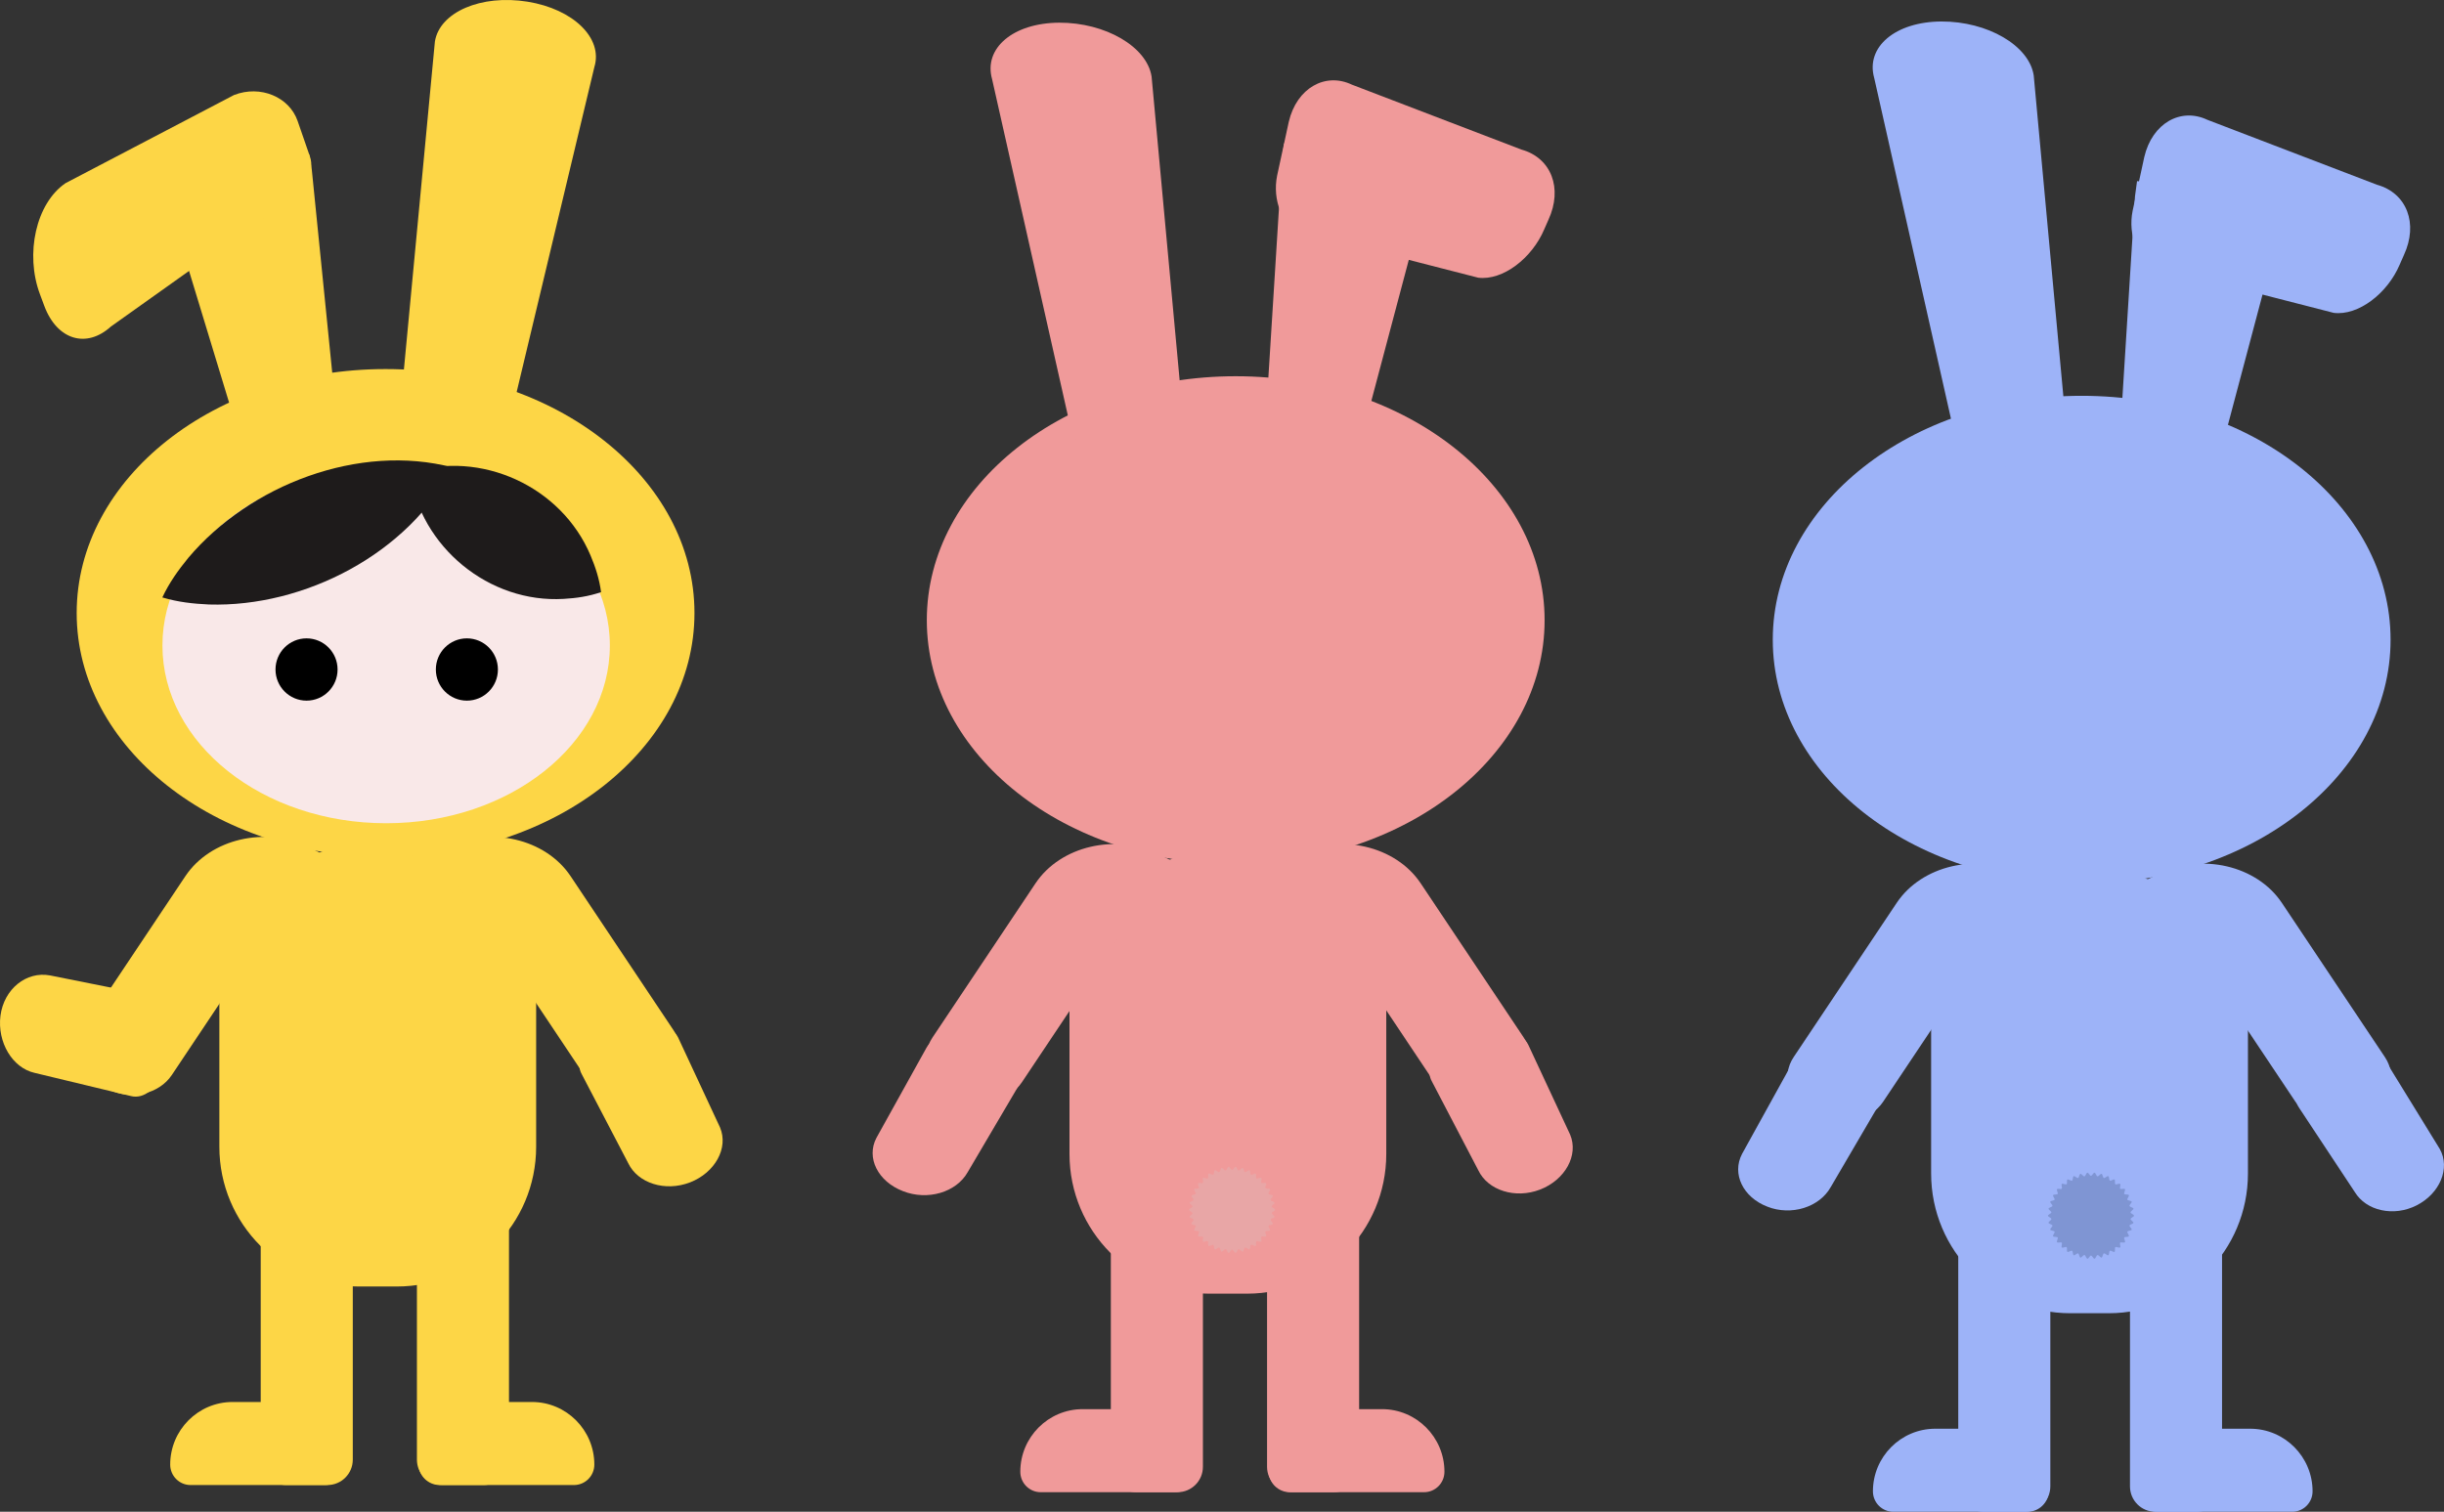 <svg width="695" height="430" viewBox="0 0 695 430" fill="none" xmlns="http://www.w3.org/2000/svg">
<rect x="0" y="0" width="695" height="430" fill="#333333" stroke="none"/>
<g clip-path="url(#clip0_345_328)">
<path d="M349.169 241.364C374.027 241.364 394.215 261.627 394.215 286.578V328.226C394.215 350.158 376.476 367.963 354.626 367.963H343.72C321.87 367.963 304.131 350.158 304.131 328.226V286.578C304.131 261.627 324.319 241.364 349.177 241.364H349.169Z" fill="#F09A9A"/>
<path d="M351.398 245.793C399.911 245.793 439.238 214.727 439.238 176.404C439.238 138.081 399.911 107.015 351.398 107.015C302.885 107.015 263.558 138.081 263.558 176.404C263.558 214.727 302.885 245.793 351.398 245.793Z" fill="#F09A9A"/>
<path d="M365.165 40.777L364.584 45.096L360.517 110.071C360.642 118.759 366.511 127.056 373.343 128.614C380.874 130.378 388.155 123.838 389.979 113.998L407.872 46.58L403.9 46.026" fill="#F09A9A"/>
<path d="M439.142 65.211L440.326 62.517C444.46 53.578 441.15 44.911 432.663 42.549L384.441 24.08C376.866 20.485 368.754 25.032 366.496 34.621L363.172 49.96C361.775 56.914 364.694 64.156 369.607 65.957L420.352 78.986C427.324 79.864 435.649 73.486 439.142 65.211Z" fill="#F09A9A"/>
<path d="M321.414 133.05C329.761 131.98 336.446 124.406 336.189 116.109L327.481 21.806C326.187 13.287 314.346 6.4 301.19 6.452C288.121 6.526 279.649 13.715 282.112 22.485L303.977 119.571C305.411 128.119 313.14 134.143 321.407 133.05H321.414Z" fill="#F09A9A"/>
<path d="M365.665 244.634L407.864 307.816C411.475 313.227 419.484 315.079 425.743 311.957L428.515 310.569C434.774 307.447 436.921 300.522 433.303 295.112L404.003 251.249C396.877 240.582 381.094 236.92 368.754 243.084L365.658 244.627L365.665 244.634Z" fill="#F09A9A"/>
<path d="M437.951 338.354C430.913 341.078 423.117 338.591 420.389 332.877L407.195 307.609C405.298 304.258 407.423 300.109 411.983 298.323L422.551 294.174C427.368 292.277 432.781 293.591 434.575 297.127L446.504 322.734C448.968 328.573 445.085 335.593 437.958 338.354H437.951Z" fill="#F09A9A"/>
<path d="M332.806 244.634L290.607 307.816C286.996 313.227 278.987 315.079 272.728 311.957L269.956 310.569C263.697 307.447 261.55 300.522 265.168 295.112L294.468 251.249C301.594 240.582 317.377 236.92 329.717 243.084L332.813 244.627L332.806 244.634Z" fill="#F09A9A"/>
<path d="M256.755 338.797C263.749 341.565 271.941 339.174 275.199 333.379L290.791 306.9C293.012 303.276 291.166 299.068 286.628 297.533L276.104 294.063C271.294 292.52 265.631 294.27 263.506 297.939L249.231 323.65C246.238 329.319 249.673 336.066 256.762 338.797H256.755Z" fill="#F09A9A"/>
<path d="M334.873 340.281H323.091C319.115 340.281 315.891 343.517 315.891 347.508V417.207C315.891 421.199 319.115 424.434 323.091 424.434H334.873C338.849 424.434 342.073 421.199 342.073 417.207V347.508C342.073 343.517 338.849 340.281 334.873 340.281Z" fill="#F09A9A"/>
<path d="M307.882 400.812H340.153V418.381C340.153 421.718 337.454 424.434 334.123 424.434H295.939C292.74 424.434 290.144 421.828 290.144 418.617C290.144 408.792 298.094 400.812 307.882 400.812Z" fill="#F09A9A"/>
<path d="M367.511 424.434H379.293C383.269 424.434 386.493 421.199 386.493 417.207V347.508C386.493 343.517 383.269 340.281 379.293 340.281H367.511C363.535 340.281 360.311 343.517 360.311 347.508V417.207C360.311 421.199 363.535 424.434 367.511 424.434Z" fill="#F09A9A"/>
<path d="M404.96 424.434H366.776C363.452 424.434 360.745 421.725 360.745 418.381V400.812H393.016C402.805 400.812 410.755 408.792 410.755 418.617C410.755 421.828 408.159 424.434 404.96 424.434Z" fill="#F09A9A"/>
<path d="M107.417 239.327C132.275 239.327 152.463 259.59 152.463 284.541V326.189C152.463 348.121 134.724 365.926 112.874 365.926H101.968C80.118 365.926 62.379 348.121 62.379 326.189V284.541C62.379 259.59 82.567 239.327 107.425 239.327H107.417Z" fill="#FDD646"/>
<path d="M109.646 243.756C158.159 243.756 197.486 212.689 197.486 174.367C197.486 136.044 158.159 104.977 109.646 104.977C61.133 104.977 21.806 136.044 21.806 174.367C21.806 212.689 61.133 243.756 109.646 243.756Z" fill="#FDD646"/>
<path d="M87.914 43.907L88.664 48.233L95.224 113.437C95.43 122.17 89.877 130.422 83.104 131.869C75.639 133.501 68.101 126.842 65.902 116.995L45.435 49.68L49.384 49.134" fill="#FDD646"/>
<path d="M12.583 86.973L11.355 83.673C7.075 72.231 10.223 57.815 18.643 52.094L66.549 27.025C74.073 24.109 82.244 27.586 84.626 34.385L88.134 44.527C89.613 48.846 86.789 54.36 81.905 57.032L31.513 92.9C24.593 99.183 16.209 96.739 12.583 86.973Z" fill="#FDD646"/>
<path d="M129.355 125.1C121.008 123.993 114.352 116.072 114.639 107.435L123.67 11.841C124.994 3.425 136.849 -1.646 150.006 0.48C163.075 2.584 171.518 10.888 169.025 19.052L146.837 111.857C145.373 120.243 137.622 126.185 129.363 125.093L129.355 125.1Z" fill="#FDD646"/>
<path d="M109.807 234.16C144.941 234.16 173.422 211.521 173.422 183.594C173.422 155.667 144.941 133.028 109.807 133.028C74.674 133.028 46.192 155.667 46.192 183.594C46.192 211.521 74.674 234.16 109.807 234.16Z" fill="#F9E8E8"/>
<path d="M123.92 242.597L166.12 305.778C169.731 311.189 177.74 313.042 183.998 309.92L186.771 308.532C193.029 305.409 195.177 298.485 191.558 293.074L162.259 249.211C155.132 238.544 139.35 234.883 127.009 241.047L123.913 242.59L123.92 242.597Z" fill="#FDD646"/>
<path d="M196.206 336.317C189.168 339.041 181.373 336.553 178.644 330.84L165.45 305.572C163.553 302.22 165.678 298.072 170.238 296.285L180.806 292.137C185.623 290.239 191.036 291.553 192.831 295.089L204.759 320.697C207.223 326.536 203.34 333.556 196.214 336.317H196.206Z" fill="#FDD646"/>
<path d="M91.054 242.597L48.855 305.778C45.244 311.189 37.235 313.042 30.976 309.92L28.204 308.532C21.945 305.409 19.798 298.485 23.416 293.074L52.716 249.211C59.842 238.544 75.625 234.883 87.965 241.047L91.061 242.59L91.054 242.597Z" fill="#FDD646"/>
<path d="M0.132 288.889C-0.831 296.455 3.537 303.726 9.796 305.151L37.279 311.765C40.897 312.68 44.766 309.565 45.95 304.796L48.722 293.849C50.002 288.903 47.774 284.186 43.721 283.337L14.245 277.447C7.494 276.17 1.132 281.307 0.132 288.889Z" fill="#FDD646"/>
<path d="M93.121 338.244H81.339C77.363 338.244 74.139 341.479 74.139 345.47V415.17C74.139 419.161 77.363 422.397 81.339 422.397H93.121C97.097 422.397 100.321 419.161 100.321 415.17V345.47C100.321 341.479 97.097 338.244 93.121 338.244Z" fill="#FDD646"/>
<path d="M66.138 398.775H98.408V416.344C98.408 419.68 95.709 422.397 92.378 422.397H54.194C50.995 422.397 48.399 419.791 48.399 416.58C48.399 406.755 56.349 398.775 66.138 398.775Z" fill="#FDD646"/>
<path d="M125.759 422.397H137.541C141.517 422.397 144.741 419.161 144.741 415.17V345.471C144.741 341.479 141.517 338.244 137.541 338.244H125.759C121.783 338.244 118.559 341.479 118.559 345.471L118.559 415.17C118.559 419.161 121.783 422.397 125.759 422.397Z" fill="#FDD646"/>
<path d="M163.215 422.397H125.031C121.707 422.397 119.001 419.688 119.001 416.344V398.775H151.272C161.06 398.775 169.01 406.755 169.01 416.58C169.01 419.791 166.414 422.397 163.215 422.397Z" fill="#FDD646"/>
<path d="M87.171 199.288C92.045 199.288 95.996 195.322 95.996 190.43C95.996 185.537 92.045 181.571 87.171 181.571C82.297 181.571 78.346 185.537 78.346 190.43C78.346 195.322 82.297 199.288 87.171 199.288Z" fill="black"/>
<path d="M132.768 199.288C137.642 199.288 141.593 195.322 141.593 190.43C141.593 185.537 137.642 181.571 132.768 181.571C127.894 181.571 123.942 185.537 123.942 190.43C123.942 195.322 127.894 199.288 132.768 199.288Z" fill="black"/>
<path d="M599.651 373.529H588.744C566.895 373.529 549.156 355.724 549.156 333.792V292.144C549.156 267.193 569.344 246.93 594.201 246.93C619.059 246.93 639.247 267.193 639.247 292.144V333.792C639.247 355.724 621.508 373.529 599.658 373.529H599.651Z" fill="#9DB3F8"/>
<path d="M591.966 251.359C640.479 251.359 679.806 220.293 679.806 181.97C679.806 143.647 640.479 112.581 591.966 112.581C543.453 112.581 504.125 143.647 504.125 181.97C504.125 220.293 543.453 251.359 591.966 251.359Z" fill="#9DB3F8"/>
<path d="M607.711 51.511L607.13 55.829L603.063 120.804C603.189 129.492 609.057 137.79 615.889 139.347C623.42 141.111 630.701 134.571 632.525 124.731L650.418 57.313L646.447 56.759" fill="#9DB3F8"/>
<path d="M682.424 75.214L683.608 72.519C687.741 63.58 684.432 54.913 675.945 52.551L627.723 34.082C620.148 30.487 612.036 35.034 609.778 44.623L606.454 59.963C605.056 66.916 607.976 74.158 612.889 75.959L663.634 88.988C670.606 89.867 678.931 83.489 682.424 75.214Z" fill="#9DB3F8"/>
<path d="M572.264 132.711C580.611 131.641 587.296 124.067 587.038 115.77L578.331 21.466C577.037 12.948 565.196 6.061 552.039 6.112C538.97 6.186 530.498 13.376 532.962 22.146L554.826 119.232C556.26 127.78 563.99 133.803 572.256 132.711H572.264Z" fill="#9DB3F8"/>
<path d="M577.698 250.2L535.499 313.382C531.888 318.792 523.879 320.645 517.62 317.523L514.848 316.135C508.589 313.012 506.442 306.088 510.06 300.677L539.36 256.814C546.486 246.148 562.269 242.486 574.609 248.65L577.705 250.193L577.698 250.2Z" fill="#9DB3F8"/>
<path d="M502.566 343.212C509.361 345.891 517.385 343.418 520.621 337.623L536.131 311.115C538.338 307.491 536.587 303.327 532.175 301.836L521.945 298.492C517.275 297.009 511.73 298.802 509.612 302.471L495.388 328.212C492.41 333.888 495.682 340.569 502.566 343.204V343.212Z" fill="#9DB3F8"/>
<path d="M610.558 250.2L652.757 313.382C656.368 318.792 664.377 320.645 670.635 317.523L673.408 316.135C679.666 313.012 681.814 306.088 678.196 300.677L648.896 256.814C641.769 246.148 625.987 242.486 613.646 248.65L610.55 250.193L610.558 250.2Z" fill="#9DB3F8"/>
<path d="M687.212 342.85C680.674 346.164 672.871 344.422 669.613 339.026L653.889 315.242C651.639 312.097 653.139 307.86 657.309 305.764L666.987 300.892C671.415 298.67 676.849 299.518 679.056 302.826L693.794 326.794C696.861 332.272 693.838 339.491 687.204 342.85H687.212Z" fill="#9DB3F8"/>
<path d="M612.903 430H624.685C628.661 430 631.885 426.764 631.885 422.773V353.074C631.885 349.083 628.661 345.847 624.685 345.847H612.903C608.927 345.847 605.703 349.083 605.703 353.074V422.773C605.703 426.764 608.927 430 612.903 430Z" fill="#9DB3F8"/>
<path d="M651.83 430H613.646C610.322 430 607.615 427.291 607.615 423.947V406.378H639.886C649.675 406.378 657.625 414.358 657.625 424.183C657.625 427.394 655.029 430 651.83 430Z" fill="#9DB3F8"/>
<path d="M575.852 345.847H564.07C560.094 345.847 556.871 349.082 556.871 353.074V422.773C556.871 426.764 560.094 430 564.07 430H575.852C579.829 430 583.052 426.764 583.052 422.773V353.074C583.052 349.082 579.829 345.847 575.852 345.847Z" fill="#9DB3F8"/>
<path d="M550.34 406.378H582.611V423.947C582.611 427.283 579.912 430 576.581 430H538.397C535.198 430 532.602 427.394 532.602 424.183C532.602 414.358 540.552 406.378 550.34 406.378Z" fill="#9DB3F8"/>
<path d="M606.843 345.788C606.843 346.12 605.887 346.401 605.865 346.725C605.843 347.05 606.733 347.493 606.682 347.811C606.63 348.128 605.645 348.261 605.564 348.571C605.483 348.881 606.292 349.471 606.189 349.774C606.086 350.077 605.086 350.04 604.961 350.342C604.836 350.645 605.534 351.346 605.38 351.634C605.225 351.922 604.247 351.715 604.071 351.989C603.894 352.262 604.468 353.074 604.269 353.332C604.071 353.59 603.144 353.229 602.924 353.465C602.703 353.701 603.137 354.602 602.901 354.823C602.666 355.045 601.806 354.535 601.548 354.735C601.291 354.934 601.578 355.894 601.306 356.071C601.033 356.248 600.276 355.606 599.989 355.761C599.702 355.916 599.827 356.905 599.533 357.038C599.239 357.171 598.592 356.41 598.283 356.514C597.974 356.617 597.937 357.614 597.621 357.695C597.305 357.776 596.797 356.92 596.474 356.971C596.15 357.023 595.952 358.005 595.621 358.027C595.29 358.049 594.937 357.126 594.613 357.126C594.29 357.126 593.922 358.057 593.606 358.027C593.289 357.997 593.076 357.023 592.752 356.971C592.429 356.92 591.921 357.776 591.605 357.695C591.289 357.614 591.245 356.617 590.943 356.514C590.642 356.41 589.995 357.171 589.693 357.038C589.392 356.905 589.517 355.916 589.23 355.761C588.943 355.606 588.185 356.248 587.913 356.071C587.641 355.894 587.928 354.934 587.671 354.735C587.413 354.535 586.56 355.045 586.317 354.823C586.075 354.602 586.516 353.701 586.295 353.465C586.075 353.229 585.148 353.59 584.95 353.332C584.751 353.074 585.325 352.262 585.148 351.989C584.972 351.715 583.993 351.922 583.839 351.634C583.685 351.346 584.383 350.645 584.258 350.342C584.133 350.04 583.133 350.084 583.03 349.774C582.927 349.464 583.736 348.888 583.655 348.571C583.574 348.253 582.589 348.135 582.537 347.811C582.486 347.486 583.376 347.05 583.354 346.725C583.332 346.401 582.375 346.12 582.375 345.788C582.375 345.456 583.332 345.175 583.354 344.85C583.376 344.526 582.486 344.083 582.537 343.765C582.589 343.448 583.574 343.315 583.655 343.005C583.736 342.695 582.927 342.104 583.03 341.802C583.133 341.499 584.133 341.536 584.258 341.233C584.383 340.931 583.685 340.229 583.839 339.941C583.993 339.654 584.972 339.86 585.148 339.587C585.325 339.314 584.751 338.502 584.95 338.244C585.148 337.985 586.075 338.347 586.295 338.111C586.516 337.875 586.082 336.974 586.317 336.753C586.553 336.531 587.413 337.04 587.671 336.841C587.928 336.642 587.641 335.682 587.913 335.505C588.185 335.328 588.943 335.97 589.23 335.815C589.517 335.66 589.392 334.671 589.686 334.538C589.98 334.405 590.627 335.165 590.936 335.062C591.245 334.959 591.282 333.962 591.598 333.881C591.914 333.8 592.422 334.656 592.745 334.604C593.069 334.553 593.267 333.571 593.598 333.549C593.929 333.527 594.282 334.449 594.606 334.449C594.929 334.449 595.297 333.519 595.613 333.549C595.93 333.578 596.143 334.553 596.466 334.604C596.79 334.656 597.297 333.8 597.614 333.881C597.93 333.962 597.974 334.959 598.276 335.062C598.577 335.165 599.224 334.405 599.526 334.538C599.827 334.671 599.702 335.66 599.989 335.815C600.276 335.97 601.033 335.328 601.306 335.505C601.578 335.682 601.291 336.642 601.548 336.841C601.806 337.04 602.659 336.531 602.901 336.753C603.144 336.974 602.703 337.875 602.924 338.111C603.144 338.347 604.071 337.985 604.269 338.244C604.468 338.502 603.894 339.314 604.071 339.587C604.247 339.86 605.225 339.654 605.38 339.941C605.534 340.229 604.836 340.931 604.961 341.233C605.086 341.536 606.086 341.492 606.189 341.802C606.292 342.112 605.483 342.688 605.564 343.005C605.645 343.322 606.63 343.44 606.682 343.765C606.733 344.09 605.843 344.526 605.865 344.85C605.887 345.175 606.843 345.456 606.843 345.788Z" fill="#7F95D3"/>
<path d="M362.613 344.112C362.613 344.444 361.657 344.725 361.635 345.05C361.613 345.374 362.503 345.817 362.452 346.135C362.4 346.452 361.415 346.585 361.334 346.895C361.253 347.205 362.062 347.796 361.959 348.098C361.856 348.401 360.856 348.364 360.731 348.667C360.606 348.969 361.304 349.671 361.15 349.959C360.995 350.246 360.017 350.04 359.841 350.313C359.664 350.586 360.238 351.398 360.039 351.656C359.841 351.915 358.914 351.553 358.694 351.789C358.473 352.025 358.907 352.926 358.671 353.147C358.436 353.369 357.576 352.86 357.318 353.059C357.061 353.258 357.348 354.218 357.076 354.395C356.803 354.572 356.046 353.93 355.759 354.085C355.472 354.24 355.597 355.229 355.303 355.362C355.009 355.495 354.362 354.735 354.053 354.838C353.744 354.941 353.707 355.938 353.391 356.019C353.075 356.1 352.567 355.244 352.244 355.296C351.92 355.347 351.722 356.329 351.391 356.351C351.06 356.373 350.707 355.451 350.383 355.451C350.06 355.451 349.692 356.381 349.376 356.351C349.059 356.322 348.846 355.347 348.522 355.296C348.199 355.244 347.691 356.1 347.375 356.019C347.059 355.938 347.015 354.941 346.713 354.838C346.412 354.735 345.765 355.495 345.463 355.362C345.162 355.229 345.287 354.24 345 354.085C344.713 353.93 343.955 354.572 343.683 354.395C343.411 354.218 343.698 353.258 343.441 353.059C343.183 352.86 342.33 353.369 342.087 353.147C341.845 352.926 342.286 352.025 342.065 351.789C341.845 351.553 340.918 351.915 340.72 351.656C340.521 351.398 341.095 350.586 340.918 350.313C340.742 350.04 339.763 350.246 339.609 349.959C339.455 349.671 340.153 348.969 340.028 348.667C339.903 348.364 338.903 348.408 338.8 348.098C338.697 347.788 339.506 347.212 339.425 346.895C339.344 346.578 338.359 346.46 338.307 346.135C338.256 345.81 339.146 345.374 339.124 345.05C339.102 344.725 338.146 344.444 338.146 344.112C338.146 343.78 339.102 343.499 339.124 343.175C339.146 342.85 338.256 342.407 338.307 342.089C338.359 341.772 339.344 341.639 339.425 341.329C339.506 341.019 338.697 340.429 338.8 340.126C338.903 339.823 339.903 339.86 340.028 339.558C340.153 339.255 339.455 338.554 339.609 338.266C339.763 337.978 340.742 338.184 340.918 337.911C341.095 337.638 340.521 336.826 340.72 336.568C340.918 336.31 341.845 336.671 342.065 336.435C342.286 336.199 341.852 335.298 342.087 335.077C342.323 334.855 343.183 335.365 343.441 335.165C343.698 334.966 343.411 334.006 343.683 333.829C343.955 333.652 344.713 334.294 345 334.139C345.287 333.984 345.162 332.995 345.456 332.862C345.75 332.729 346.397 333.49 346.706 333.386C347.015 333.283 347.052 332.286 347.368 332.205C347.684 332.124 348.192 332.98 348.515 332.929C348.839 332.877 349.037 331.895 349.368 331.873C349.699 331.851 350.052 332.774 350.376 332.774C350.699 332.774 351.067 331.843 351.383 331.873C351.7 331.903 351.913 332.877 352.236 332.929C352.56 332.98 353.067 332.124 353.384 332.205C353.7 332.286 353.744 333.283 354.046 333.386C354.347 333.49 354.994 332.729 355.296 332.862C355.597 332.995 355.472 333.984 355.759 334.139C356.046 334.294 356.803 333.652 357.076 333.829C357.348 334.006 357.061 334.966 357.318 335.165C357.576 335.365 358.429 334.855 358.671 335.077C358.914 335.298 358.473 336.199 358.694 336.435C358.914 336.671 359.841 336.31 360.039 336.568C360.238 336.826 359.664 337.638 359.841 337.911C360.017 338.184 360.995 337.978 361.15 338.266C361.304 338.554 360.606 339.255 360.731 339.558C360.856 339.86 361.856 339.816 361.959 340.126C362.062 340.436 361.253 341.012 361.334 341.329C361.415 341.647 362.4 341.765 362.452 342.089C362.503 342.414 361.613 342.85 361.635 343.175C361.657 343.499 362.613 343.78 362.613 344.112Z" fill="#E8A6A6"/>
<path d="M128.752 132.962C116.154 157.507 86.494 172.757 59.43 171.938C54.959 171.731 50.657 171.274 46.163 169.93C48.163 165.678 50.701 162.157 53.539 158.68C71.021 137.922 102.144 125.964 128.752 132.962Z" fill="#1E1B1B"/>
<path d="M116.507 134.468C136.776 127.883 159.67 138.336 167.944 158.016C169.341 161.345 170.415 164.593 170.929 168.424C167.282 169.664 163.899 170.129 160.31 170.344C139.07 171.606 119.596 155.624 116.507 134.468Z" fill="#1E1B1B"/>
</g>
<defs>
<clipPath id="clip0_345_328">
<rect width="695" height="430" fill="white"/>
</clipPath>
</defs>
</svg>
